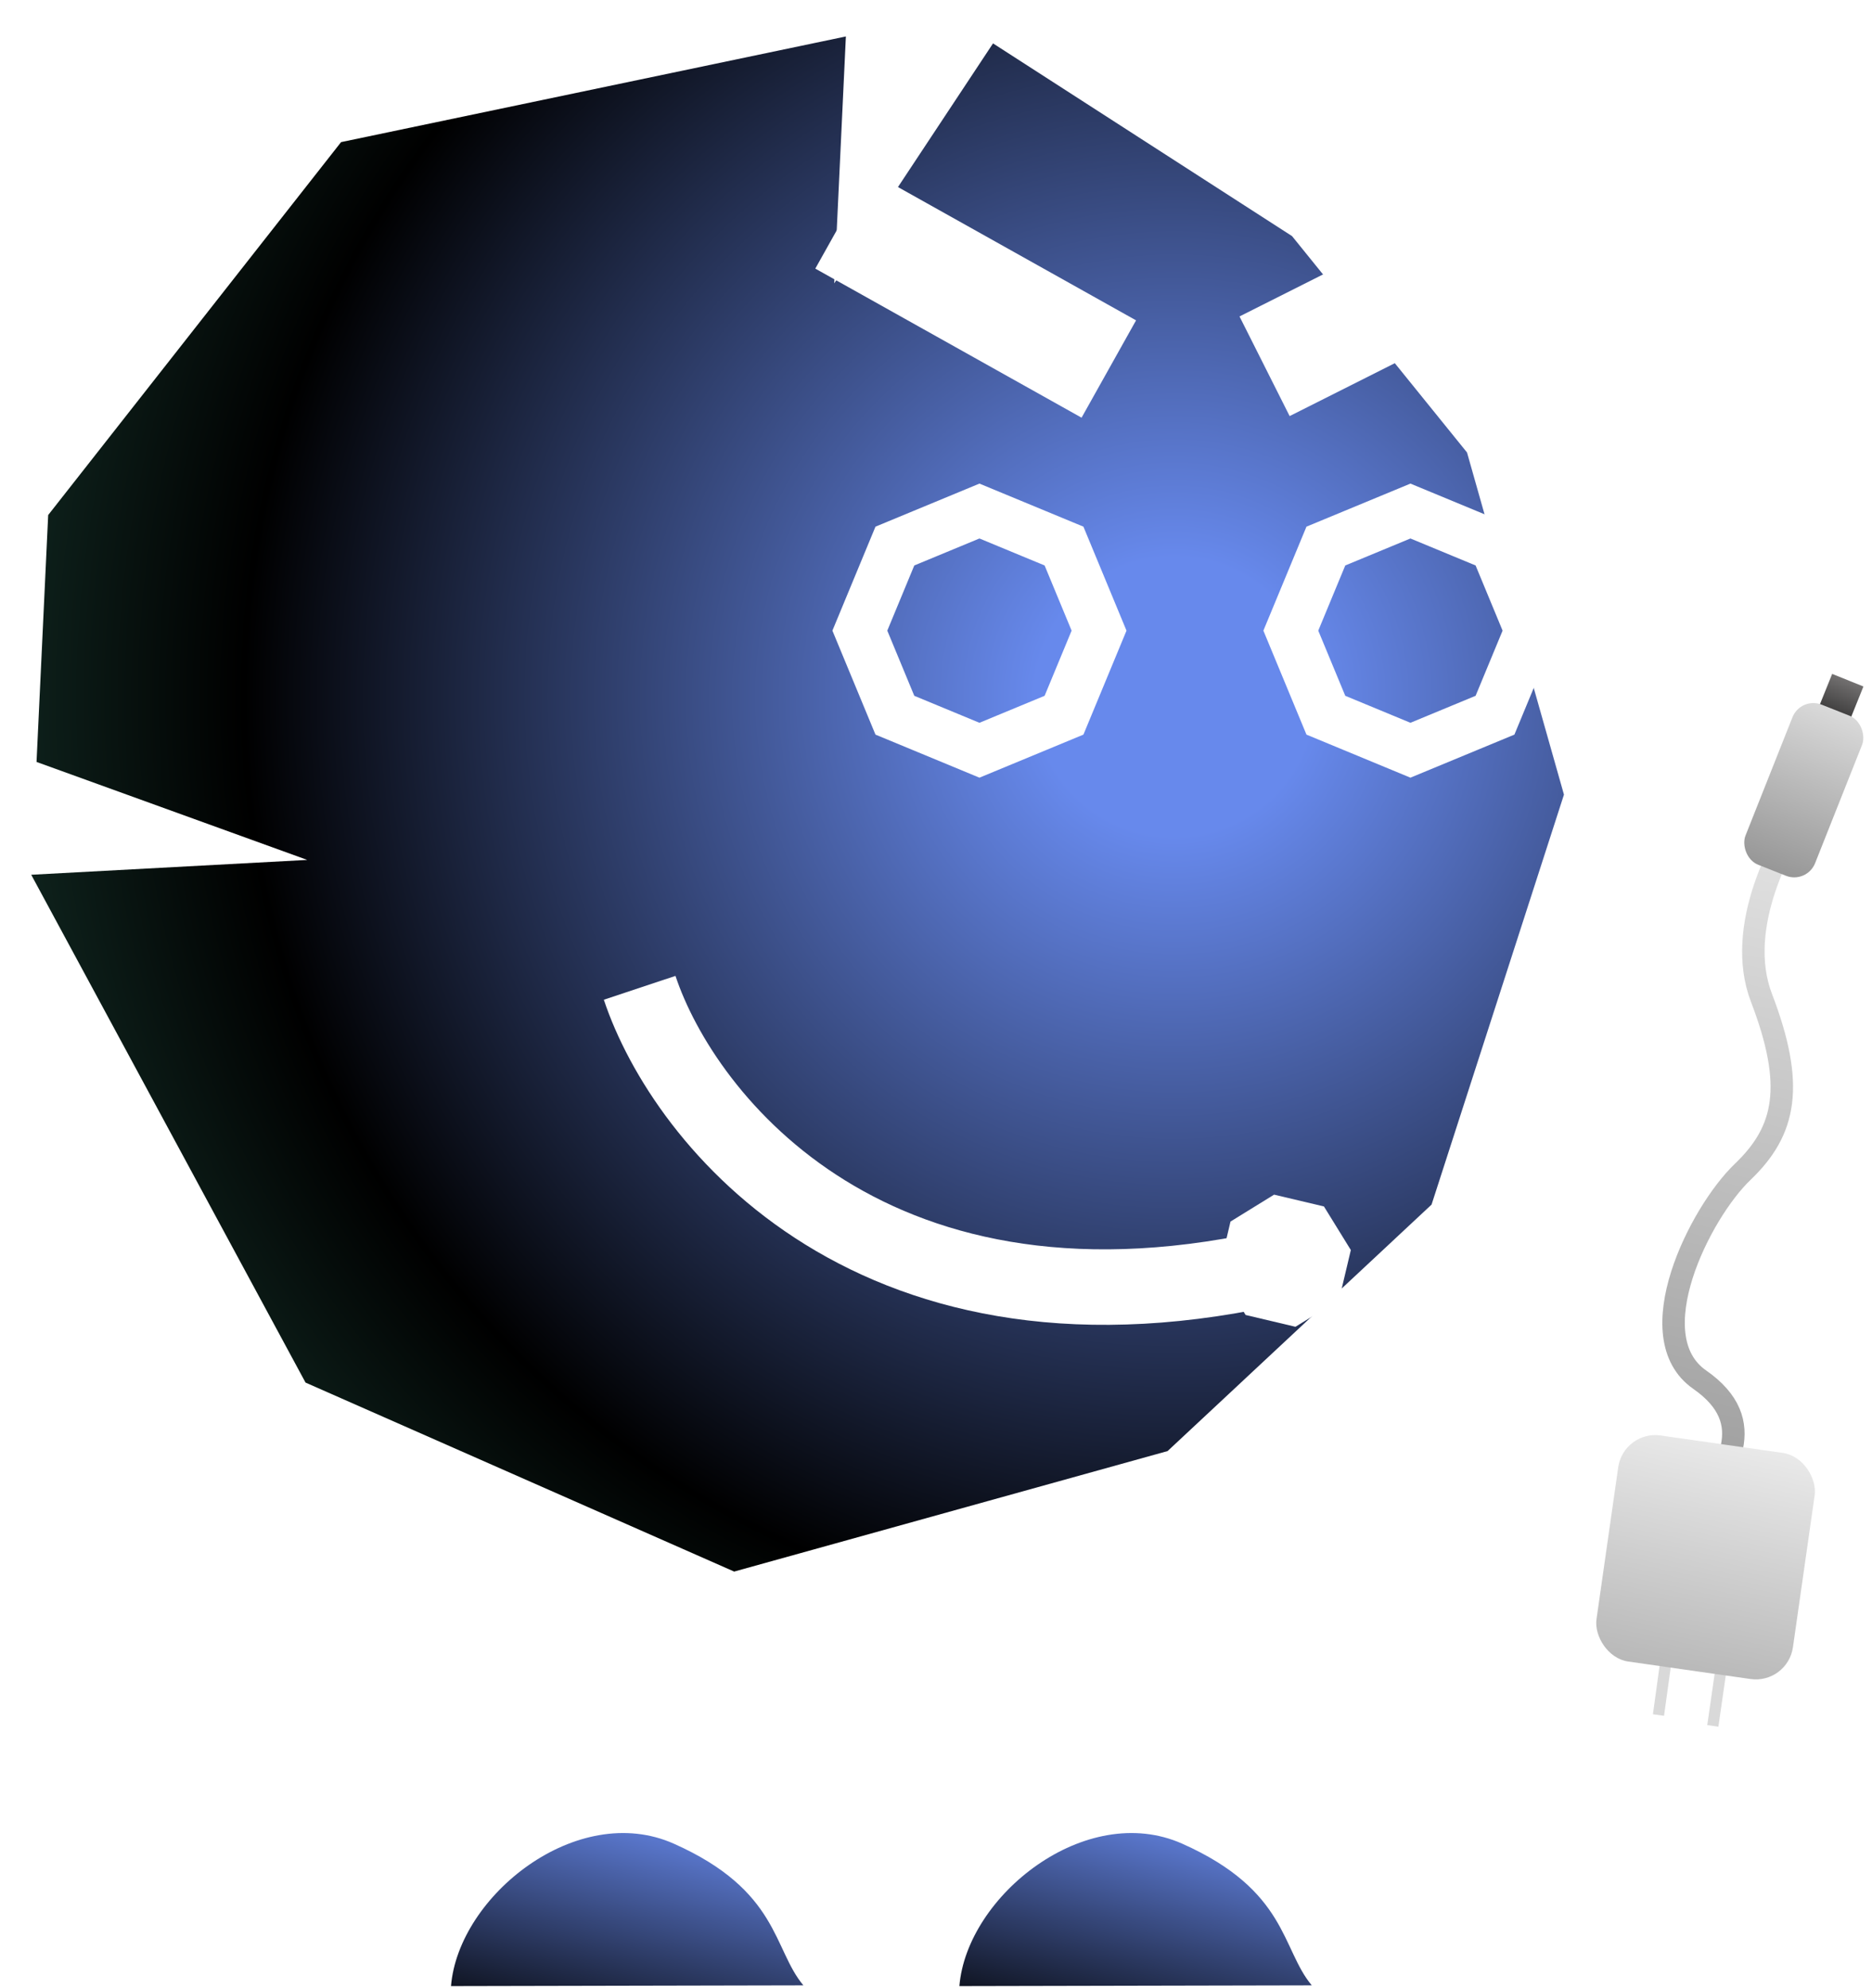 <svg width="500" height="531" viewBox="0 0 500 531" fill="none" xmlns="http://www.w3.org/2000/svg">
<path d="M272.913 226.755C291.75 259.056 354.941 311.664 457.008 263.683" stroke="white" stroke-width="20.165"/>
<path d="M473.774 251.799L461.385 245.998L448.523 250.655L442.721 263.044L447.379 275.907L459.768 281.708L472.63 277.05L478.432 264.662L473.774 251.799Z" fill="white"/>
<path d="M252.131 368.358C334 455 316.5 497 297.499 509.201" stroke="white" stroke-width="29.794"/>
<path d="M124 341.5C194.5 383 183.5 425 169 517.5" stroke="white" stroke-width="29.794"/>
<g filter="url(#filter0_n_133_260)">
<path d="M382.36 321.754L417.724 212.245L391.831 120.857L345.095 63.066L265.233 11.591L222.819 75.685L225.928 9.738L91.098 37.961L12.868 137.57L9.759 203.517L82.059 229.686L8.339 233.651L81.606 369.291L196.093 419.772L311.85 387.587L382.36 321.754Z" fill="url(#paint0_radial_133_260)"/>
</g>
<path d="M410.573 61.205L337.761 97.832" stroke="white" stroke-width="29.794"/>
<path d="M225.04 58.749L296.158 98.567" stroke="white" stroke-width="29.794"/>
<path d="M354.129 145.856L344.772 168.445L354.129 191.033L376.717 200.389L399.306 191.033L408.662 168.445L399.306 145.856L376.717 136.5L354.129 145.856Z" stroke="white" stroke-width="13.543"/>
<path d="M239.017 145.856L229.661 168.445L239.017 191.033L261.605 200.389L284.194 191.033L293.55 168.445L284.194 145.856L261.605 136.5L239.017 145.856Z" stroke="white" stroke-width="13.543"/>
<g filter="url(#filter1_n_133_260)">
<path d="M256.246 530.494L350.367 530.295C342.221 520.607 343.895 504.968 315.753 492.449C289.998 480.992 258.227 506.338 256.246 530.494Z" fill="url(#paint1_linear_133_260)"/>
</g>
<g filter="url(#filter2_n_133_260)">
<path d="M120.459 530.494L214.579 530.295C206.433 520.607 208.108 504.968 179.966 492.449C154.211 480.992 122.439 506.338 120.459 530.494Z" fill="url(#paint2_linear_133_260)"/>
</g>
<path d="M170.848 263.848C182.658 299.327 233.714 363.779 343.452 337.757" stroke="white" stroke-width="20.165"/>
<path d="M340.304 319.095L328.662 326.28L325.511 339.592L332.695 351.233L346.007 354.385L357.649 347.2L360.8 333.888L353.616 322.247L340.304 319.095Z" fill="white"/>
<path d="M482.967 215C475.8 224.333 463.267 247.7 470.467 266.5C479.467 289.999 476.967 301.999 465.467 312.999C453.967 323.999 437.466 356.999 453.967 368.499C470.467 379.999 460.467 392.999 453.967 403.999" stroke="url(#paint3_linear_133_260)" stroke-width="6"/>
<rect x="459.136" y="439" width="3" height="22" transform="rotate(8.195 459.136 439)" fill="#D9D9D9"/>
<rect x="444.488" y="436.093" width="3" height="22" transform="rotate(7.852 444.488 436.093)" fill="#D9D9D9"/>
<rect x="433.633" y="382" width="53" height="61" rx="10" transform="rotate(8.136 433.633 382)" fill="url(#paint4_linear_133_260)"/>
<rect x="489.361" y="180" width="9" height="9" transform="rotate(21.93 489.361 180)" fill="url(#paint5_linear_133_260)"/>
<rect x="480.973" y="186" width="20" height="46" rx="6" transform="rotate(21.652 480.973 186)" fill="url(#paint6_linear_133_260)"/>
<defs>
<filter id="filter0_n_133_260" x="8.338" y="9.738" width="409.385" height="410.034" filterUnits="userSpaceOnUse" color-interpolation-filters="sRGB">
<feFlood flood-opacity="0" result="BackgroundImageFix"/>
<feBlend mode="normal" in="SourceGraphic" in2="BackgroundImageFix" result="shape"/>
<feTurbulence type="fractalNoise" baseFrequency="0.286 0.286" stitchTiles="stitch" numOctaves="3" result="noise" seed="8746" />
<feColorMatrix in="noise" type="luminanceToAlpha" result="alphaNoise" />
<feComponentTransfer in="alphaNoise" result="coloredNoise1">
<feFuncA type="discrete" tableValues="1 1 1 1 1 1 1 1 1 1 1 1 1 1 1 1 1 1 1 1 1 1 1 1 1 1 1 1 1 1 1 1 1 1 1 1 1 1 1 1 1 1 1 1 1 1 1 1 1 1 1 0 0 0 0 0 0 0 0 0 0 0 0 0 0 0 0 0 0 0 0 0 0 0 0 0 0 0 0 0 0 0 0 0 0 0 0 0 0 0 0 0 0 0 0 0 0 0 0 0 "/>
</feComponentTransfer>
<feComposite operator="in" in2="shape" in="coloredNoise1" result="noise1Clipped" />
<feFlood flood-color="rgba(103, 137, 236, 0.25)" result="color1Flood" />
<feComposite operator="in" in2="noise1Clipped" in="color1Flood" result="color1" />
<feMerge result="effect1_noise_133_260">
<feMergeNode in="shape" />
<feMergeNode in="color1" />
</feMerge>
</filter>
<filter id="filter1_n_133_260" x="256.246" y="489.61" width="94.121" height="40.884" filterUnits="userSpaceOnUse" color-interpolation-filters="sRGB">
<feFlood flood-opacity="0" result="BackgroundImageFix"/>
<feBlend mode="normal" in="SourceGraphic" in2="BackgroundImageFix" result="shape"/>
<feTurbulence type="fractalNoise" baseFrequency="0.298 0.298" stitchTiles="stitch" numOctaves="3" result="noise" seed="8184" />
<feColorMatrix in="noise" type="luminanceToAlpha" result="alphaNoise" />
<feComponentTransfer in="alphaNoise" result="coloredNoise1">
<feFuncA type="discrete" tableValues="1 1 1 1 1 1 1 1 1 1 1 1 1 1 1 1 1 1 1 1 1 1 1 1 1 1 1 1 1 1 1 1 1 1 1 1 1 1 1 1 1 1 1 1 1 1 1 1 1 1 1 0 0 0 0 0 0 0 0 0 0 0 0 0 0 0 0 0 0 0 0 0 0 0 0 0 0 0 0 0 0 0 0 0 0 0 0 0 0 0 0 0 0 0 0 0 0 0 0 0 "/>
</feComponentTransfer>
<feComposite operator="in" in2="shape" in="coloredNoise1" result="noise1Clipped" />
<feFlood flood-color="rgba(103, 137, 236, 0.25)" result="color1Flood" />
<feComposite operator="in" in2="noise1Clipped" in="color1Flood" result="color1" />
<feMerge result="effect1_noise_133_260">
<feMergeNode in="shape" />
<feMergeNode in="color1" />
</feMerge>
</filter>
<filter id="filter2_n_133_260" x="120.458" y="489.61" width="94.121" height="40.884" filterUnits="userSpaceOnUse" color-interpolation-filters="sRGB">
<feFlood flood-opacity="0" result="BackgroundImageFix"/>
<feBlend mode="normal" in="SourceGraphic" in2="BackgroundImageFix" result="shape"/>
<feTurbulence type="fractalNoise" baseFrequency="0.298 0.298" stitchTiles="stitch" numOctaves="3" result="noise" seed="8184" />
<feColorMatrix in="noise" type="luminanceToAlpha" result="alphaNoise" />
<feComponentTransfer in="alphaNoise" result="coloredNoise1">
<feFuncA type="discrete" tableValues="1 1 1 1 1 1 1 1 1 1 1 1 1 1 1 1 1 1 1 1 1 1 1 1 1 1 1 1 1 1 1 1 1 1 1 1 1 1 1 1 1 1 1 1 1 1 1 1 1 1 1 0 0 0 0 0 0 0 0 0 0 0 0 0 0 0 0 0 0 0 0 0 0 0 0 0 0 0 0 0 0 0 0 0 0 0 0 0 0 0 0 0 0 0 0 0 0 0 0 0 "/>
</feComponentTransfer>
<feComposite operator="in" in2="shape" in="coloredNoise1" result="noise1Clipped" />
<feFlood flood-color="rgba(103, 137, 236, 0.25)" result="color1Flood" />
<feComposite operator="in" in2="noise1Clipped" in="color1Flood" result="color1" />
<feMerge result="effect1_noise_133_260">
<feMergeNode in="shape" />
<feMergeNode in="color1" />
</feMerge>
</filter>
<radialGradient id="paint0_radial_133_260" cx="0" cy="0" r="1" gradientUnits="userSpaceOnUse" gradientTransform="translate(313.157 184.068) rotate(132.496) scale(502.251 498.51)">
<stop offset="0.074" stop-color="#6789EC"/>
<stop offset="0.496"/>
<stop offset="0.942" stop-color="#337A66"/>
</radialGradient>
<linearGradient id="paint1_linear_133_260" x1="303.22" y1="489.608" x2="289.212" y2="544.894" gradientUnits="userSpaceOnUse">
<stop stop-color="#5976CB"/>
<stop offset="1" stop-color="#080A10"/>
</linearGradient>
<linearGradient id="paint2_linear_133_260" x1="167.433" y1="489.608" x2="153.424" y2="544.894" gradientUnits="userSpaceOnUse">
<stop stop-color="#5976CB"/>
<stop offset="1" stop-color="#080A10"/>
</linearGradient>
<linearGradient id="paint3_linear_133_260" x1="490.466" y1="152.999" x2="434.466" y2="404.499" gradientUnits="userSpaceOnUse">
<stop stop-color="white"/>
<stop offset="1" stop-color="#999999"/>
</linearGradient>
<linearGradient id="paint4_linear_133_260" x1="461.219" y1="370.984" x2="452.182" y2="502.083" gradientUnits="userSpaceOnUse">
<stop stop-color="#F1F1F1"/>
<stop offset="1" stop-color="#8B8B8B"/>
</linearGradient>
<linearGradient id="paint5_linear_133_260" x1="493.861" y1="180" x2="493.861" y2="189" gradientUnits="userSpaceOnUse">
<stop stop-color="#727070"/>
<stop offset="1" stop-color="#414040"/>
</linearGradient>
<linearGradient id="paint6_linear_133_260" x1="490.973" y1="186" x2="491.026" y2="257.323" gradientUnits="userSpaceOnUse">
<stop stop-color="#D9D9D9"/>
<stop offset="1" stop-color="#737373"/>
</linearGradient>
</defs>
</svg>
